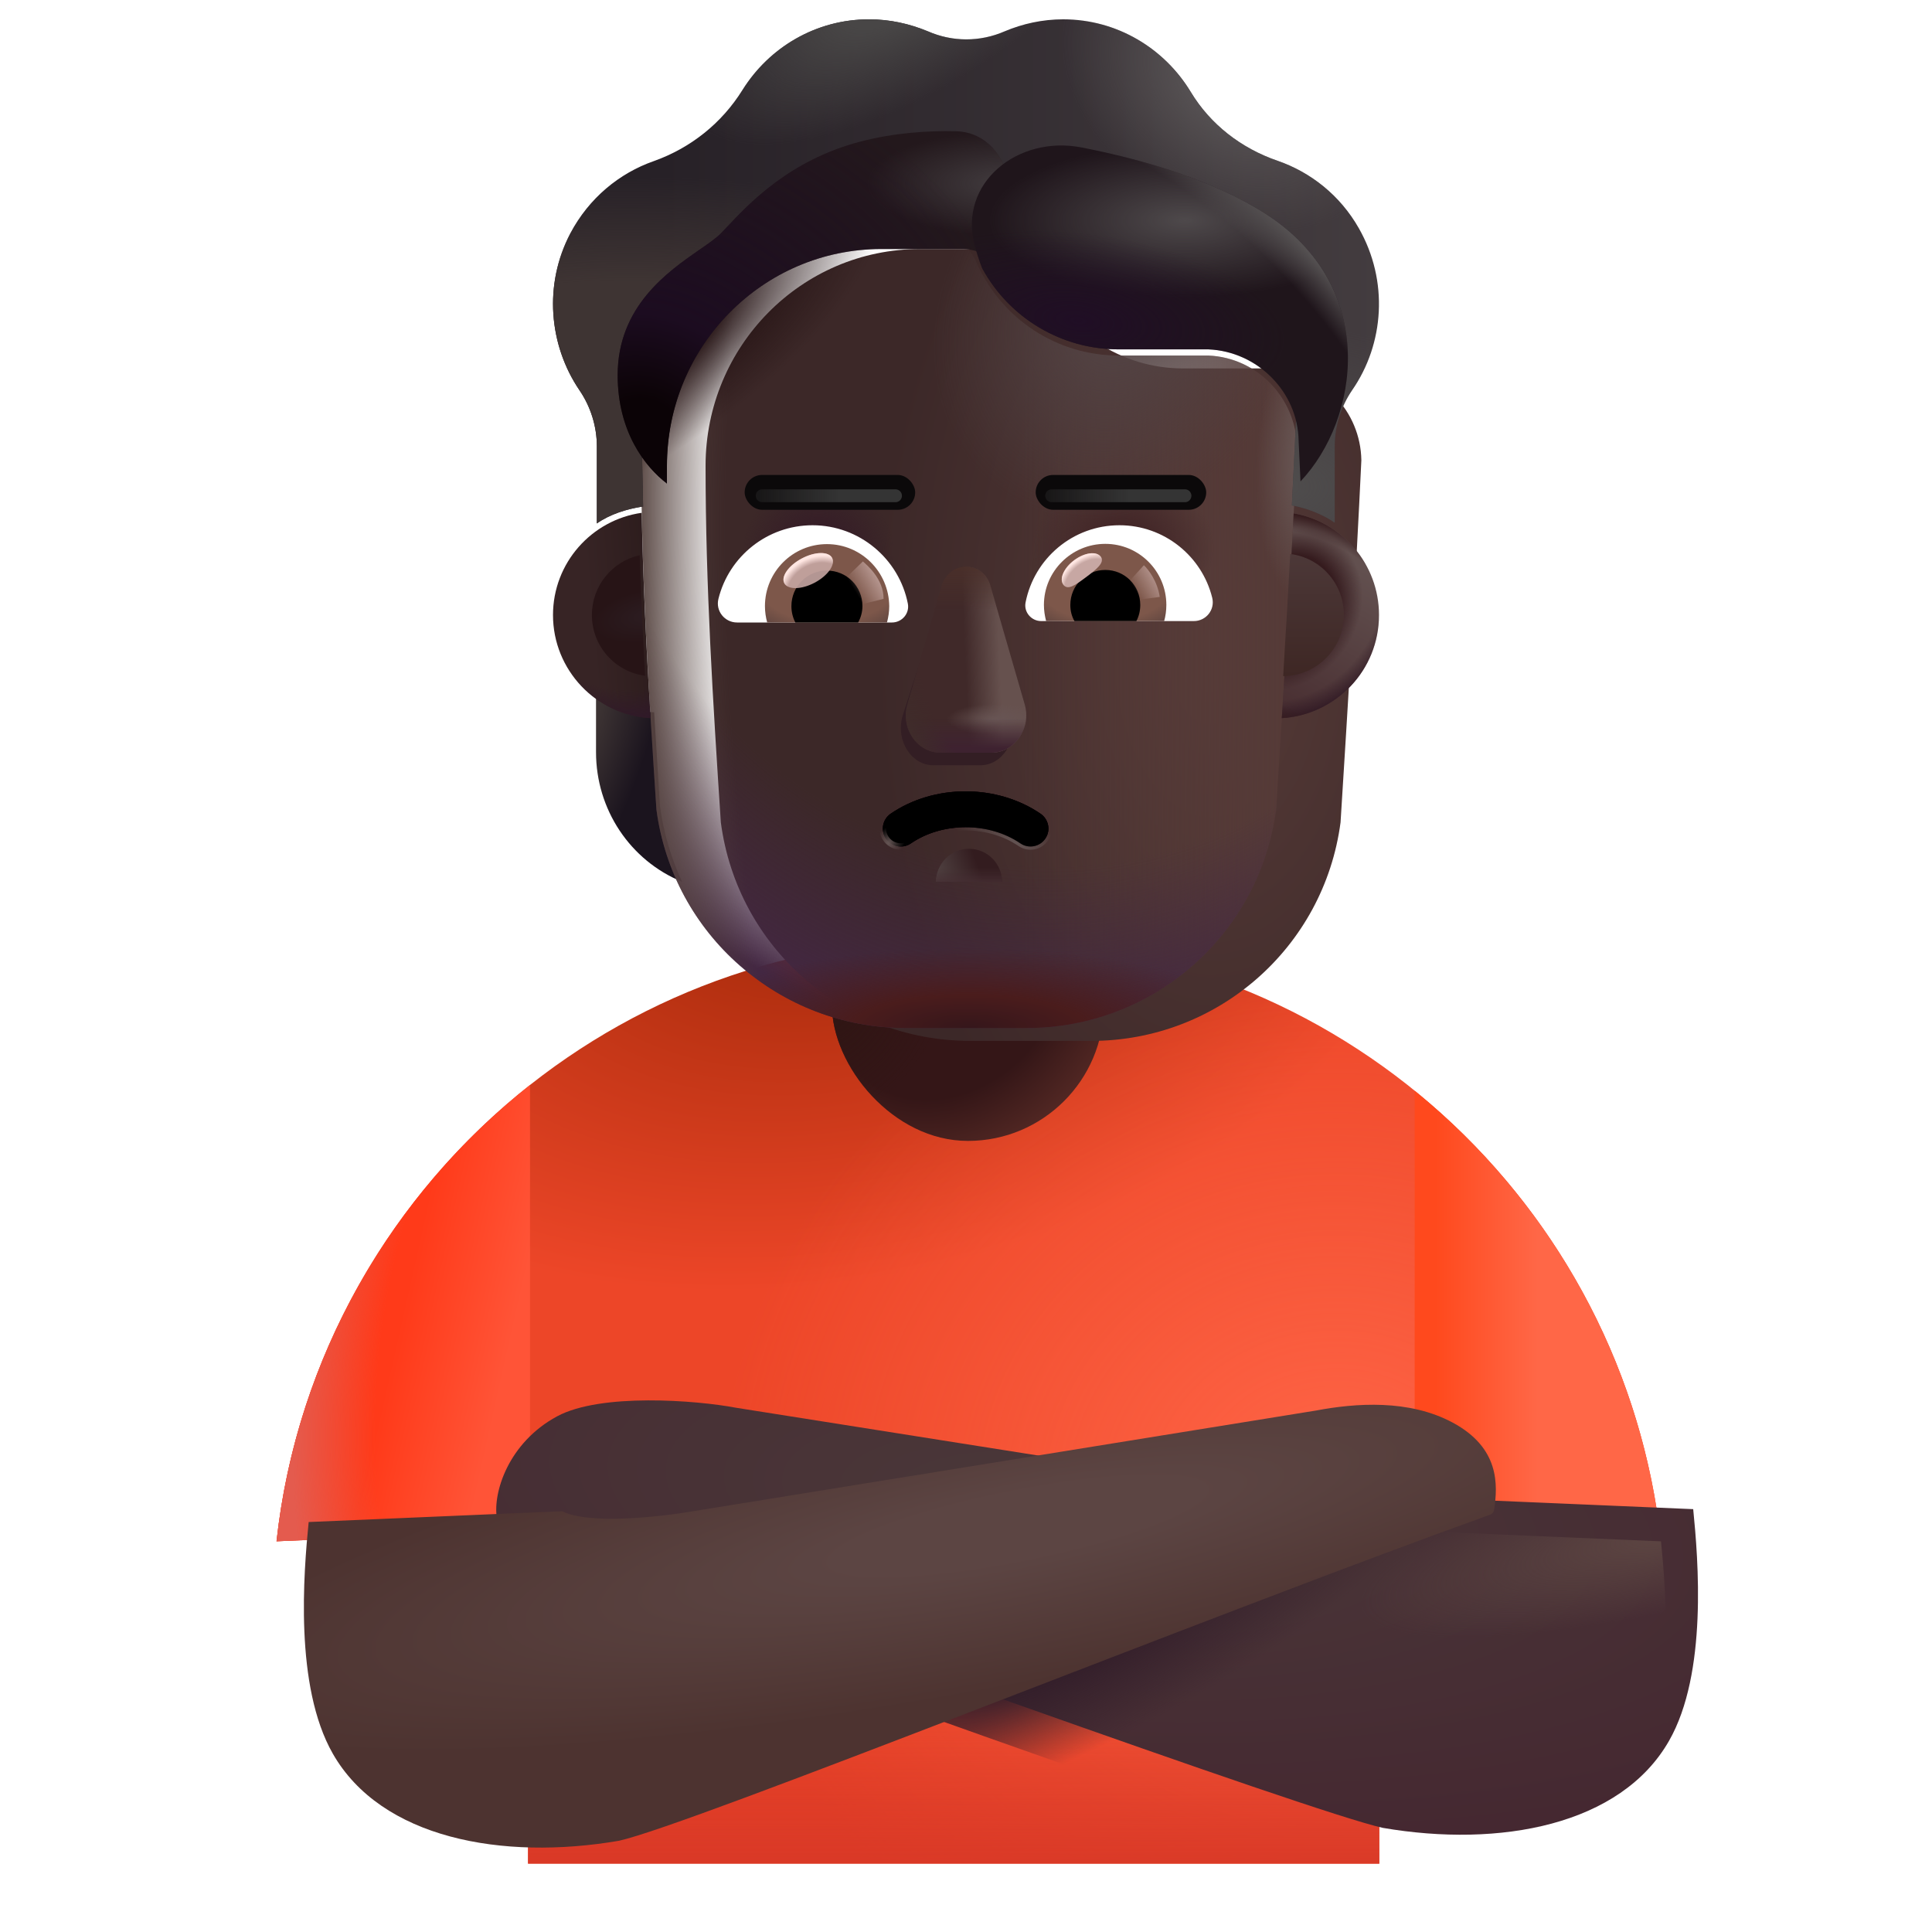 <svg viewBox="1 1 30 30" xmlns="http://www.w3.org/2000/svg">
<path d="M9.199 24.75L5.294 24.933C5.871 19.68 10.324 15.594 15.73 15.594H16.355C21.77 15.594 26.227 19.692 26.794 24.956L22.418 24.75V29.938H9.199V24.75Z" fill="url(#paint0_radial_13036_4626)"/>
<path d="M9.199 24.75L5.294 24.933C5.871 19.68 10.324 15.594 15.73 15.594H16.355C21.77 15.594 26.227 19.692 26.794 24.956L22.418 24.75V29.938H9.199V24.75Z" fill="url(#paint1_radial_13036_4626)"/>
<path d="M9.199 24.75L5.294 24.933C5.871 19.68 10.324 15.594 15.73 15.594H16.355C21.77 15.594 26.227 19.692 26.794 24.956L22.418 24.75V29.938H9.199V24.75Z" fill="url(#paint2_linear_13036_4626)"/>
<rect x="13.918" y="12.688" width="4.223" height="6.028" rx="2.111" fill="url(#paint3_radial_13036_4626)"/>
<rect x="13.918" y="12.688" width="4.223" height="6.028" rx="2.111" fill="url(#paint4_radial_13036_4626)"/>
<path d="M22.967 17.937C25.062 19.637 26.49 22.128 26.794 24.956L22.967 24.776V17.937Z" fill="url(#paint5_linear_13036_4626)"/>
<path d="M5.294 24.933L9.141 24.773L9.199 24.956H9.23V17.847C7.08 19.544 5.609 22.065 5.294 24.933Z" fill="url(#paint6_linear_13036_4626)"/>
<path d="M5.294 24.933L9.141 24.773L9.199 24.956H9.23V17.847C7.08 19.544 5.609 22.065 5.294 24.933Z" fill="url(#paint7_radial_13036_4626)"/>
<g filter="url(#filter0_i_13036_4626)">
<path d="M26.417 28.531C27.017 27.481 26.87 25.719 26.792 24.934L22.854 24.766C22.442 24.978 21.328 24.854 20.823 24.766L11.926 23.359C11.309 23.242 9.829 23.128 9.152 23.492C8.387 23.904 8.152 24.685 8.215 25.07C12.486 26.602 20.847 29.633 21.972 29.883C23.792 30.195 25.667 29.844 26.417 28.531Z" fill="url(#paint8_radial_13036_4626)"/>
</g>
<path d="M26.417 28.531C27.017 27.481 26.87 25.719 26.792 24.934L22.854 24.766C22.442 24.978 21.328 24.854 20.823 24.766L11.926 23.359C11.309 23.242 9.829 23.128 9.152 23.492C8.387 23.904 8.152 24.685 8.215 25.07C12.486 26.602 20.847 29.633 21.972 29.883C23.792 30.195 25.667 29.844 26.417 28.531Z" fill="url(#paint9_radial_13036_4626)"/>
<path d="M26.417 28.531C27.017 27.481 26.87 25.719 26.792 24.934L22.854 24.766C22.442 24.978 21.328 24.854 20.823 24.766L11.926 23.359C11.309 23.242 9.829 23.128 9.152 23.492C8.387 23.904 8.152 24.685 8.215 25.07C12.486 26.602 20.847 29.633 21.972 29.883C23.792 30.195 25.667 29.844 26.417 28.531Z" fill="url(#paint10_radial_13036_4626)"/>
<g filter="url(#filter1_i_13036_4626)">
<path d="M5.668 28.531C5.068 27.481 5.215 25.719 5.293 24.934L9.23 24.766C9.643 24.978 10.757 24.854 11.262 24.766L20.934 23.203C21.551 23.086 22.382 23.026 23.059 23.391C23.787 23.783 23.759 24.356 23.701 24.743C23.695 24.779 23.672 24.808 23.637 24.82C19.352 26.36 11.233 29.634 10.113 29.883C8.293 30.195 6.418 29.844 5.668 28.531Z" fill="url(#paint11_radial_13036_4626)"/>
</g>
<path d="M20.844 12.06C21.178 12.049 21.49 11.936 21.745 11.753V12.68C21.745 13.57 21.215 14.363 20.409 14.692C20.578 14.331 20.695 13.937 20.753 13.516L20.844 12.06Z" fill="url(#paint12_radial_13036_4626)"/>
<path d="M11.157 12.06C10.823 12.049 10.51 11.936 10.255 11.753V12.68C10.255 13.57 10.786 14.363 11.591 14.692C11.422 14.331 11.305 13.937 11.247 13.516L11.157 12.06Z" fill="url(#paint13_radial_13036_4626)"/>
<g filter="url(#filter2_ii_13036_4626)">
<path d="M11.193 13.57C11.449 15.515 13.105 16.963 15.065 16.963H16.944C18.904 16.963 20.559 15.515 20.816 13.57C20.933 11.693 21.051 9.824 21.139 7.948C21.128 7.184 20.526 6.553 19.765 6.521H18.37C17.418 6.521 16.557 5.96 16.166 5.083C16.066 4.832 15.822 4.667 15.553 4.667H14.285C12.446 4.667 10.956 6.174 10.956 8.033C10.956 9.887 11.071 11.711 11.193 13.57Z" fill="url(#paint14_radial_13036_4626)"/>
</g>
<path d="M11.193 13.57C11.449 15.515 13.105 16.963 15.065 16.963H16.944C18.904 16.963 20.559 15.515 20.816 13.57C20.933 11.693 21.051 9.824 21.139 7.948C21.128 7.184 20.526 6.553 19.765 6.521H18.37C17.418 6.521 16.557 5.96 16.166 5.083C16.066 4.832 15.822 4.667 15.553 4.667H14.285C12.446 4.667 10.956 6.174 10.956 8.033C10.956 9.887 11.071 11.711 11.193 13.57Z" fill="url(#paint15_linear_13036_4626)"/>
<path d="M11.193 13.57C11.449 15.515 13.105 16.963 15.065 16.963H16.944C18.904 16.963 20.559 15.515 20.816 13.57C20.933 11.693 21.051 9.824 21.139 7.948C21.128 7.184 20.526 6.553 19.765 6.521H18.37C17.418 6.521 16.557 5.96 16.166 5.083C16.066 4.832 15.822 4.667 15.553 4.667H14.285C12.446 4.667 10.956 6.174 10.956 8.033C10.956 9.887 11.071 11.711 11.193 13.57Z" fill="url(#paint16_radial_13036_4626)"/>
<path d="M11.193 13.57C11.449 15.515 13.105 16.963 15.065 16.963H16.944C18.904 16.963 20.559 15.515 20.816 13.57C20.933 11.693 21.051 9.824 21.139 7.948C21.128 7.184 20.526 6.553 19.765 6.521H18.37C17.418 6.521 16.557 5.96 16.166 5.083C16.066 4.832 15.822 4.667 15.553 4.667H14.285C12.446 4.667 10.956 6.174 10.956 8.033C10.956 9.887 11.071 11.711 11.193 13.57Z" fill="url(#paint17_radial_13036_4626)"/>
<path d="M11.193 13.57C11.449 15.515 13.105 16.963 15.065 16.963H16.944C18.904 16.963 20.559 15.515 20.816 13.57C20.933 11.693 21.051 9.824 21.139 7.948C21.128 7.184 20.526 6.553 19.765 6.521H18.37C17.418 6.521 16.557 5.96 16.166 5.083C16.066 4.832 15.822 4.667 15.553 4.667H14.285C12.446 4.667 10.956 6.174 10.956 8.033C10.956 9.887 11.071 11.711 11.193 13.57Z" fill="url(#paint18_radial_13036_4626)"/>
<path d="M11.193 13.57C11.449 15.515 13.105 16.963 15.065 16.963H16.944C18.904 16.963 20.559 15.515 20.816 13.57C20.933 11.693 21.051 9.824 21.139 7.948C21.128 7.184 20.526 6.553 19.765 6.521H18.37C17.418 6.521 16.557 5.96 16.166 5.083C16.066 4.832 15.822 4.667 15.553 4.667H14.285C12.446 4.667 10.956 6.174 10.956 8.033C10.956 9.887 11.071 11.711 11.193 13.57Z" fill="url(#paint19_radial_13036_4626)"/>
<path d="M11.193 13.57C11.449 15.515 13.105 16.963 15.065 16.963H16.944C18.904 16.963 20.559 15.515 20.816 13.57C20.933 11.693 21.051 9.824 21.139 7.948C21.128 7.184 20.526 6.553 19.765 6.521H18.37C17.418 6.521 16.557 5.96 16.166 5.083C16.066 4.832 15.822 4.667 15.553 4.667H14.285C12.446 4.667 10.956 6.174 10.956 8.033C10.956 9.887 11.071 11.711 11.193 13.57Z" fill="url(#paint20_radial_13036_4626)"/>
<path d="M11.193 13.57C11.449 15.515 13.105 16.963 15.065 16.963H16.944C18.904 16.963 20.559 15.515 20.816 13.57C20.933 11.693 21.051 9.824 21.139 7.948C21.128 7.184 20.526 6.553 19.765 6.521H18.37C17.418 6.521 16.557 5.96 16.166 5.083C16.066 4.832 15.822 4.667 15.553 4.667H14.285C12.446 4.667 10.956 6.174 10.956 8.033C10.956 9.887 11.071 11.711 11.193 13.57Z" fill="url(#paint21_radial_13036_4626)"/>
<path d="M11.193 13.57C11.449 15.515 13.105 16.963 15.065 16.963H16.944C18.904 16.963 20.559 15.515 20.816 13.57C20.933 11.693 21.051 9.824 21.139 7.948C21.128 7.184 20.526 6.553 19.765 6.521H18.37C17.418 6.521 16.557 5.96 16.166 5.083C16.066 4.832 15.822 4.667 15.553 4.667H14.285C12.446 4.667 10.956 6.174 10.956 8.033C10.956 9.887 11.071 11.711 11.193 13.57Z" fill="url(#paint22_radial_13036_4626)"/>
<path d="M11.193 13.57C11.449 15.515 13.105 16.963 15.065 16.963H16.944C18.904 16.963 20.559 15.515 20.816 13.57C20.933 11.693 21.051 9.824 21.139 7.948C21.128 7.184 20.526 6.553 19.765 6.521H18.37C17.418 6.521 16.557 5.96 16.166 5.083C16.066 4.832 15.822 4.667 15.553 4.667H14.285C12.446 4.667 10.956 6.174 10.956 8.033C10.956 9.887 11.071 11.711 11.193 13.57Z" fill="url(#paint23_radial_13036_4626)"/>
<g filter="url(#filter3_f_13036_4626)">
<path d="M16.559 14.692C16.559 14.409 16.33 14.18 16.047 14.18C15.764 14.18 15.535 14.409 15.535 14.692H16.559Z" fill="url(#paint24_linear_13036_4626)"/>
<path d="M16.559 14.692C16.559 14.409 16.33 14.18 16.047 14.18C15.764 14.18 15.535 14.409 15.535 14.692H16.559Z" fill="url(#paint25_linear_13036_4626)"/>
</g>
<g filter="url(#filter4_f_13036_4626)">
<path d="M15.6 10.298L15.011 12.13C14.911 12.506 15.152 12.883 15.494 12.883H16.223C16.565 12.883 16.806 12.501 16.706 12.13L16.213 10.298C16.108 9.892 15.711 9.892 15.6 10.298Z" fill="#331E24"/>
</g>
<g filter="url(#filter5_f_13036_4626)">
<path d="M15.619 10.103L15.09 11.934C14.982 12.311 15.241 12.688 15.608 12.688H16.392C16.759 12.688 17.019 12.306 16.911 11.934L16.381 10.103C16.268 9.697 15.738 9.697 15.619 10.103Z" fill="#402929"/>
<path d="M15.619 10.103L15.09 11.934C14.982 12.311 15.241 12.688 15.608 12.688H16.392C16.759 12.688 17.019 12.306 16.911 11.934L16.381 10.103C16.268 9.697 15.738 9.697 15.619 10.103Z" fill="url(#paint26_linear_13036_4626)"/>
<path d="M15.619 10.103L15.09 11.934C14.982 12.311 15.241 12.688 15.608 12.688H16.392C16.759 12.688 17.019 12.306 16.911 11.934L16.381 10.103C16.268 9.697 15.738 9.697 15.619 10.103Z" fill="url(#paint27_radial_13036_4626)"/>
<path d="M15.619 10.103L15.09 11.934C14.982 12.311 15.241 12.688 15.608 12.688H16.392C16.759 12.688 17.019 12.306 16.911 11.934L16.381 10.103C16.268 9.697 15.738 9.697 15.619 10.103Z" fill="url(#paint28_linear_13036_4626)"/>
<path d="M15.619 10.103L15.09 11.934C14.982 12.311 15.241 12.688 15.608 12.688H16.392C16.759 12.688 17.019 12.306 16.911 11.934L16.381 10.103C16.268 9.697 15.738 9.697 15.619 10.103Z" fill="url(#paint29_radial_13036_4626)"/>
<path d="M15.619 10.103L15.09 11.934C14.982 12.311 15.241 12.688 15.608 12.688H16.392C16.759 12.688 17.019 12.306 16.911 11.934L16.381 10.103C16.268 9.697 15.738 9.697 15.619 10.103Z" fill="url(#paint30_linear_13036_4626)"/>
</g>
<g filter="url(#filter6_ii_13036_4626)">
<path d="M20.837 4.196C21.35 4.373 21.809 4.731 22.1 5.244C22.565 6.061 22.496 7.039 21.994 7.761C21.82 8.017 21.725 8.322 21.725 8.632V9.816C21.538 9.686 21.293 9.59 21.06 9.548L21.138 7.948C21.128 7.184 20.525 6.553 19.764 6.521H18.369C17.418 6.521 16.557 5.96 16.166 5.083C16.065 4.832 15.822 4.667 15.553 4.667H14.284C12.445 4.667 10.955 6.174 10.955 8.033L10.986 9.565C10.733 9.602 10.468 9.687 10.268 9.828V8.632C10.268 8.322 10.173 8.017 9.999 7.761C9.523 7.061 9.439 6.12 9.856 5.324C10.147 4.774 10.617 4.389 11.151 4.202C11.722 3.999 12.208 3.614 12.53 3.096C12.942 2.438 13.666 2 14.496 2C14.818 2 15.125 2.069 15.41 2.187C15.79 2.353 16.218 2.353 16.599 2.187C16.879 2.069 17.186 2 17.508 2C18.348 2 19.083 2.454 19.49 3.128C19.796 3.635 20.277 4.004 20.837 4.196Z" fill="url(#paint31_linear_13036_4626)"/>
<path d="M20.837 4.196C21.35 4.373 21.809 4.731 22.1 5.244C22.565 6.061 22.496 7.039 21.994 7.761C21.82 8.017 21.725 8.322 21.725 8.632V9.816C21.538 9.686 21.293 9.59 21.06 9.548L21.138 7.948C21.128 7.184 20.525 6.553 19.764 6.521H18.369C17.418 6.521 16.557 5.96 16.166 5.083C16.065 4.832 15.822 4.667 15.553 4.667H14.284C12.445 4.667 10.955 6.174 10.955 8.033L10.986 9.565C10.733 9.602 10.468 9.687 10.268 9.828V8.632C10.268 8.322 10.173 8.017 9.999 7.761C9.523 7.061 9.439 6.12 9.856 5.324C10.147 4.774 10.617 4.389 11.151 4.202C11.722 3.999 12.208 3.614 12.53 3.096C12.942 2.438 13.666 2 14.496 2C14.818 2 15.125 2.069 15.41 2.187C15.79 2.353 16.218 2.353 16.599 2.187C16.879 2.069 17.186 2 17.508 2C18.348 2 19.083 2.454 19.49 3.128C19.796 3.635 20.277 4.004 20.837 4.196Z" fill="url(#paint32_radial_13036_4626)"/>
<path d="M20.837 4.196C21.35 4.373 21.809 4.731 22.1 5.244C22.565 6.061 22.496 7.039 21.994 7.761C21.82 8.017 21.725 8.322 21.725 8.632V9.816C21.538 9.686 21.293 9.59 21.06 9.548L21.138 7.948C21.128 7.184 20.525 6.553 19.764 6.521H18.369C17.418 6.521 16.557 5.96 16.166 5.083C16.065 4.832 15.822 4.667 15.553 4.667H14.284C12.445 4.667 10.955 6.174 10.955 8.033L10.986 9.565C10.733 9.602 10.468 9.687 10.268 9.828V8.632C10.268 8.322 10.173 8.017 9.999 7.761C9.523 7.061 9.439 6.12 9.856 5.324C10.147 4.774 10.617 4.389 11.151 4.202C11.722 3.999 12.208 3.614 12.53 3.096C12.942 2.438 13.666 2 14.496 2C14.818 2 15.125 2.069 15.41 2.187C15.79 2.353 16.218 2.353 16.599 2.187C16.879 2.069 17.186 2 17.508 2C18.348 2 19.083 2.454 19.49 3.128C19.796 3.635 20.277 4.004 20.837 4.196Z" fill="url(#paint33_radial_13036_4626)"/>
<path d="M20.837 4.196C21.35 4.373 21.809 4.731 22.1 5.244C22.565 6.061 22.496 7.039 21.994 7.761C21.82 8.017 21.725 8.322 21.725 8.632V9.816C21.538 9.686 21.293 9.59 21.06 9.548L21.138 7.948C21.128 7.184 20.525 6.553 19.764 6.521H18.369C17.418 6.521 16.557 5.96 16.166 5.083C16.065 4.832 15.822 4.667 15.553 4.667H14.284C12.445 4.667 10.955 6.174 10.955 8.033L10.986 9.565C10.733 9.602 10.468 9.687 10.268 9.828V8.632C10.268 8.322 10.173 8.017 9.999 7.761C9.523 7.061 9.439 6.12 9.856 5.324C10.147 4.774 10.617 4.389 11.151 4.202C11.722 3.999 12.208 3.614 12.53 3.096C12.942 2.438 13.666 2 14.496 2C14.818 2 15.125 2.069 15.41 2.187C15.79 2.353 16.218 2.353 16.599 2.187C16.879 2.069 17.186 2 17.508 2C18.348 2 19.083 2.454 19.49 3.128C19.796 3.635 20.277 4.004 20.837 4.196Z" fill="url(#paint34_radial_13036_4626)"/>
<path d="M20.837 4.196C21.35 4.373 21.809 4.731 22.1 5.244C22.565 6.061 22.496 7.039 21.994 7.761C21.82 8.017 21.725 8.322 21.725 8.632V9.816C21.538 9.686 21.293 9.59 21.06 9.548L21.138 7.948C21.128 7.184 20.525 6.553 19.764 6.521H18.369C17.418 6.521 16.557 5.96 16.166 5.083C16.065 4.832 15.822 4.667 15.553 4.667H14.284C12.445 4.667 10.955 6.174 10.955 8.033L10.986 9.565C10.733 9.602 10.468 9.687 10.268 9.828V8.632C10.268 8.322 10.173 8.017 9.999 7.761C9.523 7.061 9.439 6.12 9.856 5.324C10.147 4.774 10.617 4.389 11.151 4.202C11.722 3.999 12.208 3.614 12.53 3.096C12.942 2.438 13.666 2 14.496 2C14.818 2 15.125 2.069 15.41 2.187C15.79 2.353 16.218 2.353 16.599 2.187C16.879 2.069 17.186 2 17.508 2C18.348 2 19.083 2.454 19.49 3.128C19.796 3.635 20.277 4.004 20.837 4.196Z" fill="url(#paint35_radial_13036_4626)"/>
</g>
<g filter="url(#filter7_if_13036_4626)">
<path d="M16.232 5.22C16.209 5.175 16.187 5.13 16.166 5.083C16.066 4.832 15.822 4.667 15.553 4.667H14.285C12.446 4.667 10.956 6.174 10.956 8.033V8.308C10.617 8.05 10.191 7.506 10.191 6.626C10.191 5.558 10.97 5.018 11.466 4.674C11.607 4.577 11.724 4.495 11.796 4.421C11.826 4.39 11.859 4.355 11.895 4.317C12.243 3.948 12.864 3.29 13.947 3.002C14.476 2.862 15.011 2.827 15.447 2.838C15.919 2.849 16.253 3.257 16.253 3.73V5.206L16.232 5.22Z" fill="#23181C"/>
<path d="M16.232 5.22C16.209 5.175 16.187 5.13 16.166 5.083C16.066 4.832 15.822 4.667 15.553 4.667H14.285C12.446 4.667 10.956 6.174 10.956 8.033V8.308C10.617 8.05 10.191 7.506 10.191 6.626C10.191 5.558 10.97 5.018 11.466 4.674C11.607 4.577 11.724 4.495 11.796 4.421C11.826 4.39 11.859 4.355 11.895 4.317C12.243 3.948 12.864 3.29 13.947 3.002C14.476 2.862 15.011 2.827 15.447 2.838C15.919 2.849 16.253 3.257 16.253 3.73V5.206L16.232 5.22Z" fill="url(#paint36_radial_13036_4626)"/>
<path d="M16.232 5.22C16.209 5.175 16.187 5.13 16.166 5.083C16.066 4.832 15.822 4.667 15.553 4.667H14.285C12.446 4.667 10.956 6.174 10.956 8.033V8.308C10.617 8.05 10.191 7.506 10.191 6.626C10.191 5.558 10.97 5.018 11.466 4.674C11.607 4.577 11.724 4.495 11.796 4.421C11.826 4.39 11.859 4.355 11.895 4.317C12.243 3.948 12.864 3.29 13.947 3.002C14.476 2.862 15.011 2.827 15.447 2.838C15.919 2.849 16.253 3.257 16.253 3.73V5.206L16.232 5.22Z" fill="url(#paint37_radial_13036_4626)"/>
</g>
<g filter="url(#filter8_f_13036_4626)">
<path d="M21.194 8.475L21.165 7.846C21.154 7.085 20.525 6.457 19.764 6.425H18.369C17.484 6.425 16.676 5.941 16.253 5.17C16.253 5.17 16.196 5.038 16.135 4.81C15.877 3.84 16.805 3.098 17.79 3.289C18.758 3.477 19.86 3.804 20.675 4.336C22.413 5.469 22.108 7.512 21.194 8.475Z" fill="#1F151B"/>
<path d="M21.194 8.475L21.165 7.846C21.154 7.085 20.525 6.457 19.764 6.425H18.369C17.484 6.425 16.676 5.941 16.253 5.17C16.253 5.17 16.196 5.038 16.135 4.81C15.877 3.84 16.805 3.098 17.79 3.289C18.758 3.477 19.86 3.804 20.675 4.336C22.413 5.469 22.108 7.512 21.194 8.475Z" fill="url(#paint38_radial_13036_4626)"/>
<path d="M21.194 8.475L21.165 7.846C21.154 7.085 20.525 6.457 19.764 6.425H18.369C17.484 6.425 16.676 5.941 16.253 5.17C16.253 5.17 16.196 5.038 16.135 4.81C15.877 3.84 16.805 3.098 17.79 3.289C18.758 3.477 19.86 3.804 20.675 4.336C22.413 5.469 22.108 7.512 21.194 8.475Z" fill="url(#paint39_radial_13036_4626)"/>
<path d="M21.194 8.475L21.165 7.846C21.154 7.085 20.525 6.457 19.764 6.425H18.369C17.484 6.425 16.676 5.941 16.253 5.17C16.253 5.17 16.196 5.038 16.135 4.81C15.877 3.84 16.805 3.098 17.79 3.289C18.758 3.477 19.86 3.804 20.675 4.336C22.413 5.469 22.108 7.512 21.194 8.475Z" fill="url(#paint40_radial_13036_4626)"/>
</g>
<path d="M18.383 9.156C19.077 9.156 19.663 9.635 19.823 10.281C19.87 10.467 19.728 10.644 19.538 10.644H17.167C17.016 10.644 16.895 10.506 16.925 10.355C17.059 9.673 17.658 9.156 18.383 9.156Z" fill="white"/>
<path d="M18.163 9.445C18.689 9.445 19.111 9.872 19.111 10.393C19.111 10.48 19.099 10.566 19.077 10.644H17.244C17.223 10.562 17.21 10.48 17.21 10.393C17.21 9.872 17.637 9.445 18.163 9.445Z" fill="url(#paint41_radial_13036_4626)"/>
<path d="M17.62 10.393C17.62 10.092 17.861 9.85 18.163 9.85C18.465 9.85 18.706 10.092 18.706 10.393C18.706 10.484 18.685 10.57 18.646 10.644H17.684C17.641 10.57 17.62 10.484 17.62 10.393Z" fill="black"/>
<g filter="url(#filter9_f_13036_4626)">
<path d="M18.093 9.645C18.161 9.736 18.02 9.846 17.859 9.966C17.698 10.086 17.579 10.171 17.512 10.08C17.444 9.99 17.519 9.819 17.68 9.699C17.841 9.579 18.026 9.555 18.093 9.645Z" fill="#C7A7A3"/>
<path d="M18.093 9.645C18.161 9.736 18.02 9.846 17.859 9.966C17.698 10.086 17.579 10.171 17.512 10.08C17.444 9.99 17.519 9.819 17.68 9.699C17.841 9.579 18.026 9.555 18.093 9.645Z" fill="url(#paint42_radial_13036_4626)"/>
</g>
<g filter="url(#filter10_f_13036_4626)">
<path d="M19.008 10.269C18.973 10.023 18.829 9.839 18.762 9.777L18.486 10.08L18.61 10.322L19.008 10.269Z" fill="url(#paint43_linear_13036_4626)"/>
</g>
<path d="M13.617 9.156C12.913 9.156 12.318 9.642 12.156 10.298C12.108 10.486 12.252 10.666 12.445 10.666H14.851C15.005 10.666 15.127 10.526 15.097 10.373C14.961 9.681 14.348 9.156 13.617 9.156Z" fill="white"/>
<path d="M13.841 9.449C13.307 9.449 12.878 9.882 12.878 10.412C12.878 10.499 12.891 10.587 12.913 10.666H14.773C14.795 10.582 14.808 10.499 14.808 10.412C14.803 9.882 14.374 9.449 13.841 9.449Z" fill="url(#paint44_radial_13036_4626)"/>
<path d="M14.392 10.412C14.392 10.105 14.147 9.86 13.84 9.86C13.534 9.86 13.289 10.105 13.289 10.412C13.289 10.504 13.311 10.591 13.35 10.666H14.326C14.366 10.591 14.392 10.504 14.392 10.412Z" fill="black"/>
<g filter="url(#filter11_f_13036_4626)">
<path d="M14.72 10.299C14.72 9.988 14.467 9.78 14.399 9.718L14.088 10.018L14.279 10.408L14.72 10.299Z" fill="url(#paint45_linear_13036_4626)"/>
</g>
<g filter="url(#filter12_f_13036_4626)">
<ellipse cx="13.55" cy="9.86" rx="0.42" ry="0.213" transform="rotate(-27.914 13.55 9.86)" fill="#C7A7A3" fill-opacity="0.9"/>
<ellipse cx="13.55" cy="9.86" rx="0.42" ry="0.213" transform="rotate(-27.914 13.55 9.86)" fill="url(#paint46_radial_13036_4626)"/>
</g>
<path d="M20.904 12.151C20.97 11.091 21.033 10.032 21.088 8.971C21.841 9.103 22.413 9.76 22.413 10.55C22.413 11.404 21.746 12.102 20.904 12.151Z" fill="url(#paint47_linear_13036_4626)"/>
<path d="M20.904 12.151C20.97 11.091 21.033 10.032 21.088 8.971C21.841 9.103 22.413 9.76 22.413 10.55C22.413 11.404 21.746 12.102 20.904 12.151Z" fill="url(#paint48_radial_13036_4626)"/>
<path d="M20.904 12.151C20.97 11.091 21.033 10.032 21.088 8.971C21.841 9.103 22.413 9.76 22.413 10.55C22.413 11.404 21.746 12.102 20.904 12.151Z" fill="url(#paint49_radial_13036_4626)"/>
<path d="M20.904 12.151C20.97 11.091 21.033 10.032 21.088 8.971C21.841 9.103 22.413 9.76 22.413 10.55C22.413 11.404 21.746 12.102 20.904 12.151Z" fill="url(#paint50_radial_13036_4626)"/>
<path d="M10.964 8.963C10.186 9.073 9.587 9.742 9.587 10.55C9.587 11.406 10.258 12.106 11.102 12.151C11.038 11.087 10.985 10.028 10.964 8.963Z" fill="url(#paint51_linear_13036_4626)"/>
<path d="M10.964 8.963C10.186 9.073 9.587 9.742 9.587 10.55C9.587 11.406 10.258 12.106 11.102 12.151C11.038 11.087 10.985 10.028 10.964 8.963Z" fill="url(#paint52_radial_13036_4626)"/>
<g filter="url(#filter13_f_13036_4626)">
<path d="M10.933 9.621C10.508 9.716 10.191 10.096 10.191 10.55C10.191 11.033 10.55 11.432 11.017 11.493C10.982 10.869 10.953 10.245 10.933 9.621Z" fill="url(#paint53_radial_13036_4626)"/>
</g>
<g filter="url(#filter14_f_13036_4626)">
<path d="M20.925 11.499C20.963 10.866 21.001 10.235 21.035 9.602C21.505 9.661 21.868 10.061 21.868 10.547C21.868 11.069 21.447 11.494 20.925 11.499Z" fill="url(#paint54_linear_13036_4626)"/>
</g>
<path d="M15.145 14.096C15.631 13.762 16.353 13.761 16.844 14.096C16.971 14.183 17.145 14.15 17.231 14.023C17.318 13.896 17.285 13.723 17.158 13.636C16.478 13.172 15.506 13.172 14.829 13.636C14.703 13.724 14.67 13.897 14.758 14.024C14.845 14.15 15.018 14.183 15.145 14.096Z" fill="#280017"/>
<path d="M15.145 14.096C15.631 13.762 16.353 13.761 16.844 14.096C16.971 14.183 17.145 14.15 17.231 14.023C17.318 13.896 17.285 13.723 17.158 13.636C16.478 13.172 15.506 13.172 14.829 13.636C14.703 13.724 14.67 13.897 14.758 14.024C14.845 14.15 15.018 14.183 15.145 14.096Z" stroke="url(#paint55_radial_13036_4626)" stroke-width="0.1" stroke-linecap="round" stroke-linejoin="round"/>
<path d="M15.145 14.096C15.631 13.762 16.353 13.761 16.844 14.096C16.971 14.183 17.145 14.15 17.231 14.023C17.318 13.896 17.285 13.723 17.158 13.636C16.478 13.172 15.506 13.172 14.829 13.636C14.703 13.724 14.67 13.897 14.758 14.024C14.845 14.15 15.018 14.183 15.145 14.096Z" stroke="url(#paint56_radial_13036_4626)" stroke-width="0.1" stroke-linecap="round" stroke-linejoin="round"/>
<g filter="url(#filter15_i_13036_4626)">
<rect x="12.463" y="8.475" width="2.648" height="0.541" rx="0.271" fill="#0B090A"/>
</g>
<g filter="url(#filter16_i_13036_4626)">
<rect x="16.982" y="8.475" width="2.648" height="0.541" rx="0.271" fill="#0B090A"/>
</g>
<g filter="url(#filter17_f_13036_4626)">
<path d="M17.33 8.698H19.4" stroke="url(#paint57_linear_13036_4626)" stroke-width="0.2" stroke-linecap="round"/>
</g>
<g filter="url(#filter18_f_13036_4626)">
<path d="M12.835 8.698H14.905" stroke="url(#paint58_linear_13036_4626)" stroke-width="0.2" stroke-linecap="round"/>
</g>
<defs>
<filter id="filter0_i_13036_4626" x="8.205" y="22.745" width="19.161" height="7.244" filterUnits="userSpaceOnUse" color-interpolation-filters="sRGB">
<feFlood flood-opacity="0" result="BackgroundImageFix"/>
<feBlend mode="normal" in="SourceGraphic" in2="BackgroundImageFix" result="shape"/>
<feColorMatrix in="SourceAlpha" type="matrix" values="0 0 0 0 0 0 0 0 0 0 0 0 0 0 0 0 0 0 127 0" result="hardAlpha"/>
<feOffset dx="0.5" dy="-0.5"/>
<feGaussianBlur stdDeviation="0.75"/>
<feComposite in2="hardAlpha" operator="arithmetic" k2="-1" k3="1"/>
<feColorMatrix type="matrix" values="0 0 0 0 0.239 0 0 0 0 0.094 0 0 0 0 0.149 0 0 0 1 0"/>
<feBlend mode="normal" in2="shape" result="effect1_innerShadow_13036_4626"/>
</filter>
<filter id="filter1_i_13036_4626" x="5.218" y="22.813" width="19.009" height="7.177" filterUnits="userSpaceOnUse" color-interpolation-filters="sRGB">
<feFlood flood-opacity="0" result="BackgroundImageFix"/>
<feBlend mode="normal" in="SourceGraphic" in2="BackgroundImageFix" result="shape"/>
<feColorMatrix in="SourceAlpha" type="matrix" values="0 0 0 0 0 0 0 0 0 0 0 0 0 0 0 0 0 0 127 0" result="hardAlpha"/>
<feOffset dx="0.5" dy="-0.3"/>
<feGaussianBlur stdDeviation="0.5"/>
<feComposite in2="hardAlpha" operator="arithmetic" k2="-1" k3="1"/>
<feColorMatrix type="matrix" values="0 0 0 0 0.227 0 0 0 0 0.122 0 0 0 0 0.196 0 0 0 1 0"/>
<feBlend mode="normal" in2="shape" result="effect1_innerShadow_13036_4626"/>
</filter>
<filter id="filter2_ii_13036_4626" x="10.956" y="4.667" width="11.183" height="12.497" filterUnits="userSpaceOnUse" color-interpolation-filters="sRGB">
<feFlood flood-opacity="0" result="BackgroundImageFix"/>
<feBlend mode="normal" in="SourceGraphic" in2="BackgroundImageFix" result="shape"/>
<feColorMatrix in="SourceAlpha" type="matrix" values="0 0 0 0 0 0 0 0 0 0 0 0 0 0 0 0 0 0 127 0" result="hardAlpha"/>
<feOffset dx="1"/>
<feGaussianBlur stdDeviation="0.7"/>
<feComposite in2="hardAlpha" operator="arithmetic" k2="-1" k3="1"/>
<feColorMatrix type="matrix" values="0 0 0 0 0.333 0 0 0 0 0.271 0 0 0 0 0.259 0 0 0 1 0"/>
<feBlend mode="normal" in2="shape" result="effect1_innerShadow_13036_4626"/>
<feColorMatrix in="SourceAlpha" type="matrix" values="0 0 0 0 0 0 0 0 0 0 0 0 0 0 0 0 0 0 127 0" result="hardAlpha"/>
<feOffset dy="0.2"/>
<feGaussianBlur stdDeviation="0.375"/>
<feComposite in2="hardAlpha" operator="arithmetic" k2="-1" k3="1"/>
<feColorMatrix type="matrix" values="0 0 0 0 0.145 0 0 0 0 0.071 0 0 0 0 0.075 0 0 0 1 0"/>
<feBlend mode="normal" in2="effect1_innerShadow_13036_4626" result="effect2_innerShadow_13036_4626"/>
</filter>
<filter id="filter3_f_13036_4626" x="15.435" y="14.08" width="1.224" height="0.712" filterUnits="userSpaceOnUse" color-interpolation-filters="sRGB">
<feFlood flood-opacity="0" result="BackgroundImageFix"/>
<feBlend mode="normal" in="SourceGraphic" in2="BackgroundImageFix" result="shape"/>
<feGaussianBlur stdDeviation="0.05" result="effect1_foregroundBlur_13036_4626"/>
</filter>
<filter id="filter4_f_13036_4626" x="13.989" y="8.994" width="3.74" height="4.889" filterUnits="userSpaceOnUse" color-interpolation-filters="sRGB">
<feFlood flood-opacity="0" result="BackgroundImageFix"/>
<feBlend mode="normal" in="SourceGraphic" in2="BackgroundImageFix" result="shape"/>
<feGaussianBlur stdDeviation="0.5" result="effect1_foregroundBlur_13036_4626"/>
</filter>
<filter id="filter5_f_13036_4626" x="14.865" y="9.599" width="2.27" height="3.289" filterUnits="userSpaceOnUse" color-interpolation-filters="sRGB">
<feFlood flood-opacity="0" result="BackgroundImageFix"/>
<feBlend mode="normal" in="SourceGraphic" in2="BackgroundImageFix" result="shape"/>
<feGaussianBlur stdDeviation="0.1" result="effect1_foregroundBlur_13036_4626"/>
</filter>
<filter id="filter6_ii_13036_4626" x="9.587" y="1.5" width="12.826" height="8.328" filterUnits="userSpaceOnUse" color-interpolation-filters="sRGB">
<feFlood flood-opacity="0" result="BackgroundImageFix"/>
<feBlend mode="normal" in="SourceGraphic" in2="BackgroundImageFix" result="shape"/>
<feColorMatrix in="SourceAlpha" type="matrix" values="0 0 0 0 0 0 0 0 0 0 0 0 0 0 0 0 0 0 127 0" result="hardAlpha"/>
<feOffset dy="-0.5"/>
<feGaussianBlur stdDeviation="0.625"/>
<feComposite in2="hardAlpha" operator="arithmetic" k2="-1" k3="1"/>
<feColorMatrix type="matrix" values="0 0 0 0 0.137 0 0 0 0 0.09 0 0 0 0 0.145 0 0 0 1 0"/>
<feBlend mode="normal" in2="shape" result="effect1_innerShadow_13036_4626"/>
<feColorMatrix in="SourceAlpha" type="matrix" values="0 0 0 0 0 0 0 0 0 0 0 0 0 0 0 0 0 0 127 0" result="hardAlpha"/>
<feOffset dy="-0.2"/>
<feGaussianBlur stdDeviation="0.2"/>
<feComposite in2="hardAlpha" operator="arithmetic" k2="-1" k3="1"/>
<feColorMatrix type="matrix" values="0 0 0 0 0.078 0 0 0 0 0.035 0 0 0 0 0.047 0 0 0 1 0"/>
<feBlend mode="normal" in2="effect1_innerShadow_13036_4626" result="effect2_innerShadow_13036_4626"/>
</filter>
<filter id="filter7_if_13036_4626" x="9.691" y="2.336" width="7.062" height="6.472" filterUnits="userSpaceOnUse" color-interpolation-filters="sRGB">
<feFlood flood-opacity="0" result="BackgroundImageFix"/>
<feBlend mode="normal" in="SourceGraphic" in2="BackgroundImageFix" result="shape"/>
<feColorMatrix in="SourceAlpha" type="matrix" values="0 0 0 0 0 0 0 0 0 0 0 0 0 0 0 0 0 0 127 0" result="hardAlpha"/>
<feOffset dx="0.4" dy="0.2"/>
<feGaussianBlur stdDeviation="0.2"/>
<feComposite in2="hardAlpha" operator="arithmetic" k2="-1" k3="1"/>
<feColorMatrix type="matrix" values="0 0 0 0 0.286 0 0 0 0 0.243 0 0 0 0 0.227 0 0 0 1 0"/>
<feBlend mode="normal" in2="shape" result="effect1_innerShadow_13036_4626"/>
<feGaussianBlur stdDeviation="0.25" result="effect2_foregroundBlur_13036_4626"/>
</filter>
<filter id="filter8_f_13036_4626" x="15.592" y="2.759" width="6.839" height="6.216" filterUnits="userSpaceOnUse" color-interpolation-filters="sRGB">
<feFlood flood-opacity="0" result="BackgroundImageFix"/>
<feBlend mode="normal" in="SourceGraphic" in2="BackgroundImageFix" result="shape"/>
<feGaussianBlur stdDeviation="0.25" result="effect1_foregroundBlur_13036_4626"/>
</filter>
<filter id="filter9_f_13036_4626" x="17.387" y="9.491" width="0.824" height="0.728" filterUnits="userSpaceOnUse" color-interpolation-filters="sRGB">
<feFlood flood-opacity="0" result="BackgroundImageFix"/>
<feBlend mode="normal" in="SourceGraphic" in2="BackgroundImageFix" result="shape"/>
<feGaussianBlur stdDeviation="0.05" result="effect1_foregroundBlur_13036_4626"/>
</filter>
<filter id="filter10_f_13036_4626" x="18.286" y="9.577" width="0.922" height="0.946" filterUnits="userSpaceOnUse" color-interpolation-filters="sRGB">
<feFlood flood-opacity="0" result="BackgroundImageFix"/>
<feBlend mode="normal" in="SourceGraphic" in2="BackgroundImageFix" result="shape"/>
<feGaussianBlur stdDeviation="0.1" result="effect1_foregroundBlur_13036_4626"/>
</filter>
<filter id="filter11_f_13036_4626" x="13.888" y="9.518" width="1.033" height="1.091" filterUnits="userSpaceOnUse" color-interpolation-filters="sRGB">
<feFlood flood-opacity="0" result="BackgroundImageFix"/>
<feBlend mode="normal" in="SourceGraphic" in2="BackgroundImageFix" result="shape"/>
<feGaussianBlur stdDeviation="0.1" result="effect1_foregroundBlur_13036_4626"/>
</filter>
<filter id="filter12_f_13036_4626" x="13.066" y="9.488" width="0.969" height="0.744" filterUnits="userSpaceOnUse" color-interpolation-filters="sRGB">
<feFlood flood-opacity="0" result="BackgroundImageFix"/>
<feBlend mode="normal" in="SourceGraphic" in2="BackgroundImageFix" result="shape"/>
<feGaussianBlur stdDeviation="0.05" result="effect1_foregroundBlur_13036_4626"/>
</filter>
<filter id="filter13_f_13036_4626" x="9.941" y="9.371" width="1.326" height="2.373" filterUnits="userSpaceOnUse" color-interpolation-filters="sRGB">
<feFlood flood-opacity="0" result="BackgroundImageFix"/>
<feBlend mode="normal" in="SourceGraphic" in2="BackgroundImageFix" result="shape"/>
<feGaussianBlur stdDeviation="0.125" result="effect1_foregroundBlur_13036_4626"/>
</filter>
<filter id="filter14_f_13036_4626" x="20.425" y="9.102" width="1.943" height="2.896" filterUnits="userSpaceOnUse" color-interpolation-filters="sRGB">
<feFlood flood-opacity="0" result="BackgroundImageFix"/>
<feBlend mode="normal" in="SourceGraphic" in2="BackgroundImageFix" result="shape"/>
<feGaussianBlur stdDeviation="0.25" result="effect1_foregroundBlur_13036_4626"/>
</filter>
<filter id="filter15_i_13036_4626" x="12.463" y="8.375" width="2.748" height="0.641" filterUnits="userSpaceOnUse" color-interpolation-filters="sRGB">
<feFlood flood-opacity="0" result="BackgroundImageFix"/>
<feBlend mode="normal" in="SourceGraphic" in2="BackgroundImageFix" result="shape"/>
<feColorMatrix in="SourceAlpha" type="matrix" values="0 0 0 0 0 0 0 0 0 0 0 0 0 0 0 0 0 0 127 0" result="hardAlpha"/>
<feOffset dx="0.1" dy="-0.1"/>
<feGaussianBlur stdDeviation="0.1"/>
<feComposite in2="hardAlpha" operator="arithmetic" k2="-1" k3="1"/>
<feColorMatrix type="matrix" values="0 0 0 0 0.043 0 0 0 0 0.02 0 0 0 0 0.051 0 0 0 1 0"/>
<feBlend mode="normal" in2="shape" result="effect1_innerShadow_13036_4626"/>
</filter>
<filter id="filter16_i_13036_4626" x="16.982" y="8.375" width="2.748" height="0.641" filterUnits="userSpaceOnUse" color-interpolation-filters="sRGB">
<feFlood flood-opacity="0" result="BackgroundImageFix"/>
<feBlend mode="normal" in="SourceGraphic" in2="BackgroundImageFix" result="shape"/>
<feColorMatrix in="SourceAlpha" type="matrix" values="0 0 0 0 0 0 0 0 0 0 0 0 0 0 0 0 0 0 127 0" result="hardAlpha"/>
<feOffset dx="0.1" dy="-0.1"/>
<feGaussianBlur stdDeviation="0.1"/>
<feComposite in2="hardAlpha" operator="arithmetic" k2="-1" k3="1"/>
<feColorMatrix type="matrix" values="0 0 0 0 0.043 0 0 0 0 0.02 0 0 0 0 0.051 0 0 0 1 0"/>
<feBlend mode="normal" in2="shape" result="effect1_innerShadow_13036_4626"/>
</filter>
<filter id="filter17_f_13036_4626" x="16.98" y="8.348" width="2.77" height="0.7" filterUnits="userSpaceOnUse" color-interpolation-filters="sRGB">
<feFlood flood-opacity="0" result="BackgroundImageFix"/>
<feBlend mode="normal" in="SourceGraphic" in2="BackgroundImageFix" result="shape"/>
<feGaussianBlur stdDeviation="0.125" result="effect1_foregroundBlur_13036_4626"/>
</filter>
<filter id="filter18_f_13036_4626" x="12.485" y="8.348" width="2.77" height="0.7" filterUnits="userSpaceOnUse" color-interpolation-filters="sRGB">
<feFlood flood-opacity="0" result="BackgroundImageFix"/>
<feBlend mode="normal" in="SourceGraphic" in2="BackgroundImageFix" result="shape"/>
<feGaussianBlur stdDeviation="0.125" result="effect1_foregroundBlur_13036_4626"/>
</filter>
<radialGradient id="paint0_radial_13036_4626" cx="0" cy="0" r="1" gradientUnits="userSpaceOnUse" gradientTransform="translate(14.022 14.591) rotate(77.468) scale(9.319 14.514)">
<stop stop-color="#9D2707"/>
<stop offset="0.674" stop-color="#ED4628"/>
</radialGradient>
<radialGradient id="paint1_radial_13036_4626" cx="0" cy="0" r="1" gradientUnits="userSpaceOnUse" gradientTransform="translate(21.73 24.312) rotate(-90) scale(8.719 9.562)">
<stop stop-color="#FF6547"/>
<stop offset="1" stop-color="#FF6646" stop-opacity="0"/>
</radialGradient>
<linearGradient id="paint2_linear_13036_4626" x1="17.426" y1="30.357" x2="17.426" y2="26.753" gradientUnits="userSpaceOnUse">
<stop stop-color="#D73726"/>
<stop offset="1" stop-color="#D73726" stop-opacity="0"/>
</linearGradient>
<radialGradient id="paint3_radial_13036_4626" cx="0" cy="0" r="1" gradientUnits="userSpaceOnUse" gradientTransform="translate(15.728 16.428) rotate(52.035) scale(2.786 3.427)">
<stop offset="0.538" stop-color="#341617"/>
<stop offset="0.962" stop-color="#582B26"/>
</radialGradient>
<radialGradient id="paint4_radial_13036_4626" cx="0" cy="0" r="1" gradientUnits="userSpaceOnUse" gradientTransform="translate(13.918 16.625) rotate(38.66) scale(1.601 2.055)">
<stop stop-color="#2F1513"/>
<stop offset="1" stop-color="#2F1513" stop-opacity="0"/>
</radialGradient>
<linearGradient id="paint5_linear_13036_4626" x1="22.967" y1="22.469" x2="24.881" y2="22.469" gradientUnits="userSpaceOnUse">
<stop offset="0.17" stop-color="#FF491D"/>
<stop offset="1" stop-color="#FF6747"/>
</linearGradient>
<linearGradient id="paint6_linear_13036_4626" x1="8.98" y1="23.312" x2="6.915" y2="22.849" gradientUnits="userSpaceOnUse">
<stop offset="0.173" stop-color="#FF5437"/>
<stop offset="1" stop-color="#FF3A19"/>
</linearGradient>
<radialGradient id="paint7_radial_13036_4626" cx="0" cy="0" r="1" gradientUnits="userSpaceOnUse" gradientTransform="translate(10.168 23.312) rotate(-180) scale(4.625 9.014)">
<stop offset="0.723" stop-color="#E45B4E" stop-opacity="0"/>
<stop offset="1" stop-color="#E45B4E"/>
</radialGradient>
<radialGradient id="paint8_radial_13036_4626" cx="0" cy="0" r="1" gradientUnits="userSpaceOnUse" gradientTransform="translate(16.71 24.842) rotate(5.344) scale(14.459 5.019)">
<stop stop-color="#4A3839"/>
<stop offset="1" stop-color="#452831"/>
</radialGradient>
<radialGradient id="paint9_radial_13036_4626" cx="0" cy="0" r="1" gradientUnits="userSpaceOnUse" gradientTransform="translate(17.536 26.617) rotate(63.683) scale(1.594 6.414)">
<stop offset="0.178" stop-color="#331E2A"/>
<stop offset="1" stop-color="#331E2A" stop-opacity="0"/>
</radialGradient>
<radialGradient id="paint10_radial_13036_4626" cx="0" cy="0" r="1" gradientUnits="userSpaceOnUse" gradientTransform="translate(27.335 24.67) rotate(166.054) scale(5.397 1.228)">
<stop stop-color="#5F4844"/>
<stop offset="1" stop-color="#5F4844" stop-opacity="0"/>
</radialGradient>
<radialGradient id="paint11_radial_13036_4626" cx="0" cy="0" r="1" gradientUnits="userSpaceOnUse" gradientTransform="translate(16.293 25) rotate(78.93) scale(2.93 16.093)">
<stop offset="0.17" stop-color="#5C4543"/>
<stop offset="0.834" stop-color="#4D3330"/>
</radialGradient>
<radialGradient id="paint12_radial_13036_4626" cx="0" cy="0" r="1" gradientUnits="userSpaceOnUse" gradientTransform="translate(20.736 11.753) rotate(69.657) scale(2.146 2.549)">
<stop offset="0.215" stop-color="#3C3B3C"/>
<stop offset="1" stop-color="#221C27"/>
</radialGradient>
<radialGradient id="paint13_radial_13036_4626" cx="0" cy="0" r="1" gradientUnits="userSpaceOnUse" gradientTransform="translate(9.966 12.241) rotate(17.447) scale(1.542 4.757)">
<stop stop-color="#463C39"/>
<stop offset="0.746" stop-color="#1B141E"/>
</radialGradient>
<radialGradient id="paint14_radial_13036_4626" cx="0" cy="0" r="1" gradientUnits="userSpaceOnUse" gradientTransform="translate(18.798 10.815) rotate(180) scale(5.209 9.214)">
<stop stop-color="#563B38"/>
<stop offset="1" stop-color="#3C2828"/>
</radialGradient>
<linearGradient id="paint15_linear_13036_4626" x1="21.139" y1="12.494" x2="16.802" y2="12.494" gradientUnits="userSpaceOnUse">
<stop stop-color="#563B38"/>
<stop offset="1" stop-color="#563B38" stop-opacity="0"/>
</linearGradient>
<radialGradient id="paint16_radial_13036_4626" cx="0" cy="0" r="1" gradientUnits="userSpaceOnUse" gradientTransform="translate(17.576 4.923) rotate(94.704) scale(12.42 10.285)">
<stop offset="0.767" stop-color="#432742" stop-opacity="0"/>
<stop offset="0.997" stop-color="#432742"/>
</radialGradient>
<radialGradient id="paint17_radial_13036_4626" cx="0" cy="0" r="1" gradientUnits="userSpaceOnUse" gradientTransform="translate(18.439 9.507) rotate(-90) scale(1.144 1.416)">
<stop offset="0.325" stop-color="#432728"/>
<stop offset="1" stop-color="#432728" stop-opacity="0"/>
</radialGradient>
<radialGradient id="paint18_radial_13036_4626" cx="0" cy="0" r="1" gradientUnits="userSpaceOnUse" gradientTransform="translate(13.709 9.553) rotate(-89.794) scale(1.09 1.186)">
<stop offset="0.378" stop-color="#361E27"/>
<stop offset="1" stop-color="#361E27" stop-opacity="0"/>
</radialGradient>
<radialGradient id="paint19_radial_13036_4626" cx="0" cy="0" r="1" gradientUnits="userSpaceOnUse" gradientTransform="translate(19.421 11.799) rotate(176.388) scale(8.482 21.667)">
<stop offset="0.836" stop-color="#564440" stop-opacity="0"/>
<stop offset="1" stop-color="#564440"/>
</radialGradient>
<radialGradient id="paint20_radial_13036_4626" cx="0" cy="0" r="1" gradientUnits="userSpaceOnUse" gradientTransform="translate(10.553 6.505) rotate(-33.032) scale(4.841 1.772)">
<stop offset="0.38" stop-color="#231112"/>
<stop offset="1" stop-color="#231112" stop-opacity="0"/>
</radialGradient>
<radialGradient id="paint21_radial_13036_4626" cx="0" cy="0" r="1" gradientUnits="userSpaceOnUse" gradientTransform="translate(21.525 7.908) rotate(95.368) scale(2.499 0.999)">
<stop offset="0.245" stop-color="#6B5B59"/>
<stop offset="1" stop-color="#6B5B59" stop-opacity="0"/>
</radialGradient>
<radialGradient id="paint22_radial_13036_4626" cx="0" cy="0" r="1" gradientUnits="userSpaceOnUse" gradientTransform="translate(18.419 5.854) rotate(121.159) scale(3.357 2.771)">
<stop offset="0.078" stop-color="#534445"/>
<stop offset="1" stop-color="#534445" stop-opacity="0"/>
</radialGradient>
<radialGradient id="paint23_radial_13036_4626" cx="0" cy="0" r="1" gradientUnits="userSpaceOnUse" gradientTransform="translate(16.047 16.963) rotate(-90) scale(1.923 6.9)">
<stop stop-color="#35161B"/>
<stop offset="0.264" stop-color="#4A1C1C"/>
<stop offset="0.647" stop-color="#4A1C1C" stop-opacity="0"/>
</radialGradient>
<linearGradient id="paint24_linear_13036_4626" x1="16.118" y1="14.252" x2="15.391" y2="14.518" gradientUnits="userSpaceOnUse">
<stop stop-color="#331C1F"/>
<stop offset="1" stop-color="#554948"/>
</linearGradient>
<linearGradient id="paint25_linear_13036_4626" x1="16.094" y1="14.822" x2="16.094" y2="14.47" gradientUnits="userSpaceOnUse">
<stop offset="0.207" stop-color="#442D32"/>
<stop offset="1" stop-color="#442D32" stop-opacity="0"/>
</linearGradient>
<linearGradient id="paint26_linear_13036_4626" x1="16.835" y1="11.487" x2="16" y2="11.522" gradientUnits="userSpaceOnUse">
<stop offset="0.36" stop-color="#66514E"/>
<stop offset="1" stop-color="#66514E" stop-opacity="0"/>
</linearGradient>
<radialGradient id="paint27_radial_13036_4626" cx="0" cy="0" r="1" gradientUnits="userSpaceOnUse" gradientTransform="translate(16.465 12.171) rotate(90) scale(0.243 0.764)">
<stop stop-color="#685554"/>
<stop offset="1" stop-color="#685554" stop-opacity="0"/>
</radialGradient>
<linearGradient id="paint28_linear_13036_4626" x1="16" y1="12.622" x2="16" y2="12.159" gradientUnits="userSpaceOnUse">
<stop stop-color="#3E2230"/>
<stop offset="1" stop-color="#3E2230" stop-opacity="0"/>
</linearGradient>
<radialGradient id="paint29_radial_13036_4626" cx="0" cy="0" r="1" gradientUnits="userSpaceOnUse" gradientTransform="translate(16.581 11.603) rotate(155.369) scale(1.667 2.679)">
<stop offset="0.714" stop-color="#3E2B29" stop-opacity="0"/>
<stop offset="1" stop-color="#3F2C2A"/>
</radialGradient>
<linearGradient id="paint30_linear_13036_4626" x1="16" y1="9.678" x2="16" y2="10.472" gradientUnits="userSpaceOnUse">
<stop stop-color="#4B302A"/>
<stop offset="1" stop-color="#4B302A" stop-opacity="0"/>
</linearGradient>
<linearGradient id="paint31_linear_13036_4626" x1="22.827" y1="5.173" x2="11.257" y2="5.173" gradientUnits="userSpaceOnUse">
<stop stop-color="#443D40"/>
<stop offset="1" stop-color="#272127"/>
</linearGradient>
<radialGradient id="paint32_radial_13036_4626" cx="0" cy="0" r="1" gradientUnits="userSpaceOnUse" gradientTransform="translate(10.79 7.933) rotate(-90) scale(3.489 8.822)">
<stop offset="0.536" stop-color="#3E3433"/>
<stop offset="1" stop-color="#3E3433" stop-opacity="0"/>
</radialGradient>
<radialGradient id="paint33_radial_13036_4626" cx="0" cy="0" r="1" gradientUnits="userSpaceOnUse" gradientTransform="translate(20.843 9.239) rotate(-87.401) scale(2.506 4.44)">
<stop stop-color="#4F4D4D"/>
<stop offset="1" stop-color="#4F4D4D" stop-opacity="0"/>
</radialGradient>
<radialGradient id="paint34_radial_13036_4626" cx="0" cy="0" r="1" gradientUnits="userSpaceOnUse" gradientTransform="translate(20.091 2.985) rotate(-146.667) scale(2.813 2.065)">
<stop stop-color="#5E5A5B"/>
<stop offset="1" stop-color="#5E5A5B" stop-opacity="0"/>
</radialGradient>
<radialGradient id="paint35_radial_13036_4626" cx="0" cy="0" r="1" gradientUnits="userSpaceOnUse" gradientTransform="translate(15.098 1.399) rotate(58.465) scale(1.724 3.993)">
<stop offset="0.287" stop-color="#484646"/>
<stop offset="1" stop-color="#484646" stop-opacity="0"/>
</radialGradient>
<radialGradient id="paint36_radial_13036_4626" cx="0" cy="0" r="1" gradientUnits="userSpaceOnUse" gradientTransform="translate(16.253 3.65) rotate(180) scale(2.193 0.814)">
<stop stop-color="#423C3F"/>
<stop offset="1" stop-color="#423C3F" stop-opacity="0"/>
</radialGradient>
<radialGradient id="paint37_radial_13036_4626" cx="0" cy="0" r="1" gradientUnits="userSpaceOnUse" gradientTransform="translate(10.589 7.578) rotate(-57.724) scale(6.005 6.652)">
<stop offset="0.093" stop-color="#0B0306"/>
<stop offset="0.311" stop-color="#1C0C20"/>
<stop offset="1" stop-color="#1C0C20" stop-opacity="0"/>
</radialGradient>
<radialGradient id="paint38_radial_13036_4626" cx="0" cy="0" r="1" gradientUnits="userSpaceOnUse" gradientTransform="translate(19.401 4.424) scale(3.047 1.191)">
<stop stop-color="#4E494B"/>
<stop offset="1" stop-color="#4E494B" stop-opacity="0"/>
</radialGradient>
<radialGradient id="paint39_radial_13036_4626" cx="0" cy="0" r="1" gradientUnits="userSpaceOnUse" gradientTransform="translate(18.624 7.45) rotate(-43.614) scale(3.686 6.749)">
<stop offset="0.857" stop-color="#545051" stop-opacity="0"/>
<stop offset="1" stop-color="#545051"/>
</radialGradient>
<radialGradient id="paint40_radial_13036_4626" cx="0" cy="0" r="1" gradientUnits="userSpaceOnUse" gradientTransform="translate(17.741 5.979) rotate(6.667) scale(3.258 1.364)">
<stop stop-color="#200E25"/>
<stop offset="1" stop-color="#200E25" stop-opacity="0"/>
</radialGradient>
<radialGradient id="paint41_radial_13036_4626" cx="0" cy="0" r="1" gradientUnits="userSpaceOnUse" gradientTransform="translate(18.161 9.952) rotate(90) scale(0.862 1.372)">
<stop offset="0.802" stop-color="#7D574A"/>
<stop offset="1" stop-color="#694B43"/>
<stop offset="1" stop-color="#804D49"/>
<stop offset="1" stop-color="#664842"/>
</radialGradient>
<radialGradient id="paint42_radial_13036_4626" cx="0" cy="0" r="1" gradientUnits="userSpaceOnUse" gradientTransform="translate(17.918 10.041) rotate(-127.812) scale(0.402 0.554)">
<stop offset="0.766" stop-color="#FFE6E2" stop-opacity="0"/>
<stop offset="0.966" stop-color="#FFE6E2"/>
</radialGradient>
<linearGradient id="paint43_linear_13036_4626" x1="18.988" y1="10.009" x2="18.654" y2="10.215" gradientUnits="userSpaceOnUse">
<stop stop-color="#B4948D"/>
<stop offset="1" stop-color="#B4948D" stop-opacity="0"/>
</linearGradient>
<radialGradient id="paint44_radial_13036_4626" cx="0" cy="0" r="1" gradientUnits="userSpaceOnUse" gradientTransform="translate(13.843 9.964) rotate(90) scale(0.875 1.392)">
<stop offset="0.802" stop-color="#7D574A"/>
<stop offset="1" stop-color="#694B43"/>
<stop offset="1" stop-color="#804D49"/>
<stop offset="1" stop-color="#664842"/>
</radialGradient>
<linearGradient id="paint45_linear_13036_4626" x1="14.645" y1="10.022" x2="14.307" y2="10.23" gradientUnits="userSpaceOnUse">
<stop stop-color="#B4948D"/>
<stop offset="1" stop-color="#B4948D" stop-opacity="0"/>
</linearGradient>
<radialGradient id="paint46_radial_13036_4626" cx="0" cy="0" r="1" gradientUnits="userSpaceOnUse" gradientTransform="translate(13.534 10.2) rotate(-90.897) scale(0.533 0.641)">
<stop offset="0.766" stop-color="#FFE6E2" stop-opacity="0"/>
<stop offset="0.966" stop-color="#FFE6E2"/>
</radialGradient>
<linearGradient id="paint47_linear_13036_4626" x1="22.413" y1="9.983" x2="21.21" y2="12.151" gradientUnits="userSpaceOnUse">
<stop stop-color="#62504F"/>
<stop offset="1" stop-color="#492F32"/>
</linearGradient>
<radialGradient id="paint48_radial_13036_4626" cx="0" cy="0" r="1" gradientUnits="userSpaceOnUse" gradientTransform="translate(20.601 9.916) rotate(74.347) scale(2.321 2.215)">
<stop offset="0.856" stop-color="#301924" stop-opacity="0"/>
<stop offset="1" stop-color="#301924"/>
</radialGradient>
<radialGradient id="paint49_radial_13036_4626" cx="0" cy="0" r="1" gradientUnits="userSpaceOnUse" gradientTransform="translate(20.96 10.459) rotate(-53.92) scale(1.333 1.117)">
<stop offset="0.664" stop-color="#351B1E"/>
<stop offset="1" stop-color="#351B1E" stop-opacity="0"/>
</radialGradient>
<radialGradient id="paint50_radial_13036_4626" cx="0" cy="0" r="1" gradientUnits="userSpaceOnUse" gradientTransform="translate(21.074 10.63) rotate(-69.263) scale(1.652 2.207)">
<stop offset="0.803" stop-color="#361C1E" stop-opacity="0"/>
<stop offset="0.966" stop-color="#361C1E"/>
</radialGradient>
<linearGradient id="paint51_linear_13036_4626" x1="10.172" y1="10.684" x2="11.625" y2="10.557" gradientUnits="userSpaceOnUse">
<stop stop-color="#372425"/>
<stop offset="1" stop-color="#281919"/>
</linearGradient>
<radialGradient id="paint52_radial_13036_4626" cx="0" cy="0" r="1" gradientUnits="userSpaceOnUse" gradientTransform="translate(10.756 10.083) rotate(101.248) scale(2.109 2.073)">
<stop offset="0.775" stop-color="#301929" stop-opacity="0"/>
<stop offset="1" stop-color="#301929"/>
</radialGradient>
<radialGradient id="paint53_radial_13036_4626" cx="0" cy="0" r="1" gradientUnits="userSpaceOnUse" gradientTransform="translate(11.104 10.557) rotate(170.26) scale(0.926 0.409)">
<stop stop-color="#2C1D22"/>
<stop offset="1" stop-color="#271416"/>
</radialGradient>
<linearGradient id="paint54_linear_13036_4626" x1="21.397" y1="9.602" x2="21.397" y2="11.499" gradientUnits="userSpaceOnUse">
<stop stop-color="#4C3838"/>
<stop offset="1" stop-color="#3E2724"/>
</linearGradient>
<radialGradient id="paint55_radial_13036_4626" cx="0" cy="0" r="1" gradientUnits="userSpaceOnUse" gradientTransform="translate(16.748 14.095) rotate(-67.758) scale(0.409 0.975)">
<stop stop-color="#635453"/>
<stop offset="1" stop-color="#635453" stop-opacity="0"/>
</radialGradient>
<radialGradient id="paint56_radial_13036_4626" cx="0" cy="0" r="1" gradientUnits="userSpaceOnUse" gradientTransform="translate(14.791 14.095) rotate(-47.305) scale(0.325 0.222)">
<stop stop-color="#635453"/>
<stop offset="1" stop-color="#635453" stop-opacity="0"/>
</radialGradient>
<linearGradient id="paint57_linear_13036_4626" x1="19.471" y1="8.698" x2="16.653" y2="8.698" gradientUnits="userSpaceOnUse">
<stop offset="0.333" stop-color="#343434"/>
<stop offset="1" stop-color="#343434" stop-opacity="0"/>
</linearGradient>
<linearGradient id="paint58_linear_13036_4626" x1="14.976" y1="8.698" x2="12.158" y2="8.698" gradientUnits="userSpaceOnUse">
<stop offset="0.333" stop-color="#343434"/>
<stop offset="1" stop-color="#343434" stop-opacity="0"/>
</linearGradient>
</defs>
</svg>
